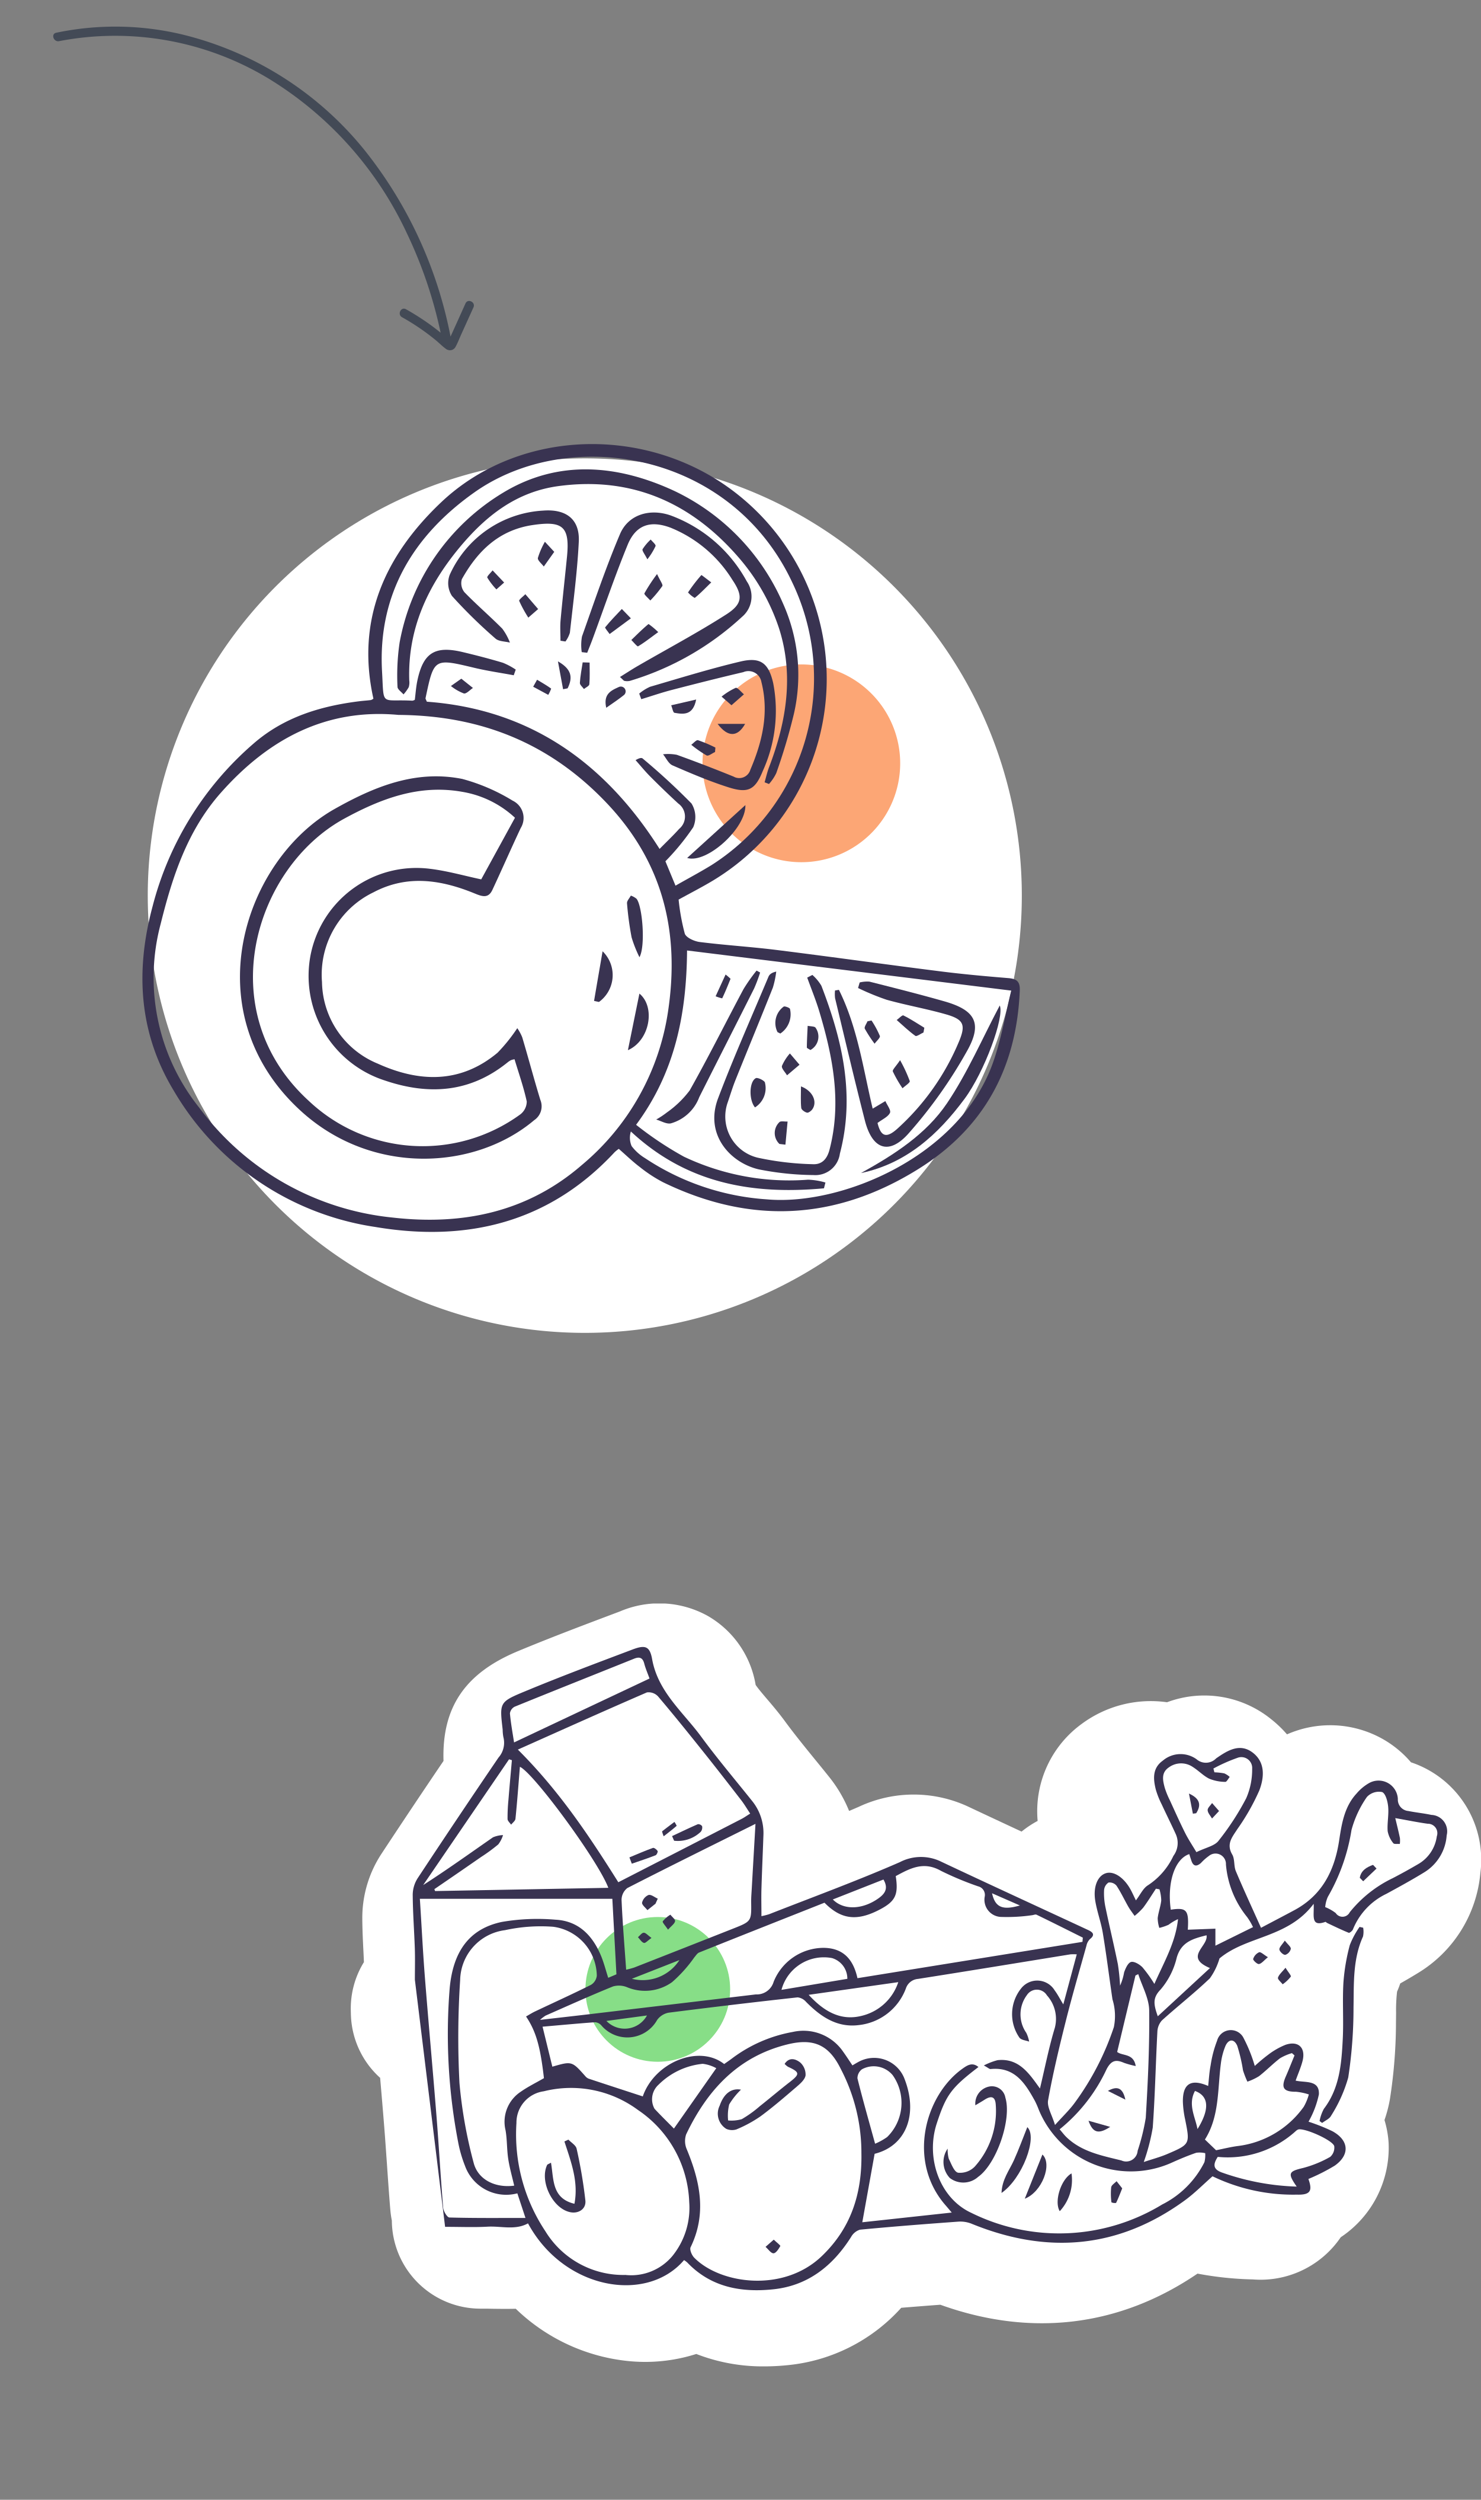 <svg xmlns="http://www.w3.org/2000/svg" xmlns:xlink="http://www.w3.org/1999/xlink" width="166.61" height="281.079" viewBox="0 0 166.61 281.079">
  <rect x="0" y="0" width="166.61" height="281.079" fill="#808080" stroke="none"/>
  <defs>
    <clipPath id="clip-path">
      <rect id="Rectángulo_402096" data-name="Rectángulo 402096" width="137.145" height="100.776" transform="translate(-10)" fill="none"/>
    </clipPath>
    <clipPath id="clip-path-2">
      <rect id="Rectángulo_402104" data-name="Rectángulo 402104" width="25.896" height="53.879" transform="translate(0 0)" fill="none"/>
    </clipPath>
  </defs>
  <g id="Grupo_1102157" data-name="Grupo 1102157" transform="translate(10597.29 13511.561)">
    <path id="Trazado_874590" data-name="Trazado 874590" d="M137.183,45.315A49.165,49.165,0,1,1,83.166,1.538a49.164,49.164,0,0,1,54.017,43.777" transform="translate(-10619.787 -13461.292)" fill="#fff"/>
    <path id="Trazado_882297" data-name="Trazado 882297" d="M11.119,0A11.119,11.119,0,1,1,0,11.119,11.119,11.119,0,0,1,11.119,0Z" transform="translate(-10518.258 -13436.851)" fill="#fca675"/>
    <path id="Trazado_874591" data-name="Trazado 874591" d="M64.63,28.624c-1.983-8.891,1.318-16.09,7.58-22.041,8.231-7.822,21.442-8.717,31.25-2.457a26.482,26.482,0,0,1-.679,44.981c-1.2.718-2.445,1.355-3.816,2.11a24.164,24.164,0,0,0,.692,3.821c.154.463,1.072.872,1.687.95,2.887.363,5.8.537,8.685.9,6.137.766,12.262,1.629,18.4,2.4,2.526.32,5.065.549,7.6.756.952.077,1.361.354,1.316,1.417-.365,8.68-4,15.452-11.463,20.085-9.3,5.771-18.855,6.221-28.67,1.452a16,16,0,0,1-2.6-1.7c-.823-.622-1.569-1.347-2.378-2.052a3.745,3.745,0,0,0-.47.377c-7.371,7.928-16.612,10.143-26.918,8.406A31.651,31.651,0,0,1,42.179,72.719c-3.942-6.5-4.351-13.466-2.385-20.765A36.023,36.023,0,0,1,51.131,33.688c3.442-3,7.567-4.237,11.979-4.781.413-.051.829-.073,1.242-.126a.951.951,0,0,0,.278-.157m2.817,1.828C59.358,29.7,52.87,33.111,47.472,39.2c-3.769,4.25-5.453,9.432-6.772,14.738a23.389,23.389,0,0,0,4.32,20.658A30.9,30.9,0,0,0,66.783,86.969c7.868.9,15.16-.59,21.3-5.911a27.782,27.782,0,0,0,9.7-17.315c1.318-8.838-.554-16.657-6.859-23.327-6.359-6.724-14.109-9.9-23.479-9.964m31.169,19.2c1.449-.824,2.767-1.524,4.033-2.3a24.907,24.907,0,0,0,9.068-31.869C104.751.75,86.591-2.058,76,5.423,69.112,10.286,65.118,16.9,65.6,25.553c.228,4.039-.2,3.1,3.409,3.3a.781.781,0,0,0,.278-.1c.091-.714.137-1.433.282-2.129.656-3.151,1.965-3.984,5.1-3.238,1.517.362,3.03.752,4.524,1.2a8,8,0,0,1,1.449.771q-.114.319-.225.637c-1.476-.274-2.965-.487-4.423-.835-4.552-1.086-4.547-1.106-5.5,3.408-.016.08.063.18.148.4,11.572.843,20.032,6.848,26.181,16.554.826-.84,1.545-1.517,2.2-2.251a1.8,1.8,0,0,0-.1-2.858q-1.606-1.479-3.145-3.028c-.583-.584-1.105-1.228-1.654-1.845.453-.269.684-.288.8-.181a74.342,74.342,0,0,1,5.49,5.053,2.889,2.889,0,0,1,.193,2.675A27.121,27.121,0,0,1,97.48,46.91l1.135,2.739m1.3,7.291c-.056,7.036-1.31,13.642-5.733,19.6a38.488,38.488,0,0,0,5.384,3.588,27.656,27.656,0,0,0,13.96,2.584,7.875,7.875,0,0,1,1.957.319c-.056.217-.111.434-.166.651-7.975.735-15.4-.5-21.722-6.39a2.355,2.355,0,0,0,.086,1.646,5.368,5.368,0,0,0,1.495,1.345A28.1,28.1,0,0,0,108.9,84.924c8.3.75,21.7-4.766,25.446-15.412.913-2.59,1.366-5.341,2.039-8.061L99.915,56.939" transform="translate(-10619.912 -13461.627)" fill="#393351"/>
    <path id="Trazado_874592" data-name="Trazado 874592" d="M78.518,57.859a5.109,5.109,0,0,1,.558,1.027c.7,2.339,1.32,4.7,2.037,7.033a1.879,1.879,0,0,1-.694,2.29C73.8,73.8,62.191,74.519,54.134,67.136,42.07,56.082,47.736,39,57.948,33.228,62.439,30.693,67.1,28.79,72.34,29.84A21.486,21.486,0,0,1,78,32.281a2.16,2.16,0,0,1,.9,3.093c-1.081,2.3-2.1,4.629-3.176,6.933-.439.943-1.079.786-1.933.434-3.777-1.556-7.619-2.179-11.44-.159a10.275,10.275,0,0,0-5.8,10.1,10.085,10.085,0,0,0,6.271,9.168c4.654,2.106,9.3,2.267,13.48-1.228a18.864,18.864,0,0,0,2.218-2.759M78.258,34.2a11.459,11.459,0,0,0-5.95-2.916c-4.831-.856-9.1.757-13.25,3.017-10.034,5.465-15.1,21.609-3.979,31.75a18.66,18.66,0,0,0,23.782,1.506,1.838,1.838,0,0,0,.724-1.455c-.348-1.607-.9-3.17-1.374-4.743a2.047,2.047,0,0,0-.4.1,2.278,2.278,0,0,0-.389.257c-4.21,3.395-8.838,3.714-13.821,2.023a12.351,12.351,0,0,1-8.3-14.271,12.141,12.141,0,0,1,13.439-9.52c1.931.235,3.822.781,5.723,1.183l3.8-6.934" transform="translate(-10617.617 -13453.814)" fill="#393351"/>
    <path id="Trazado_874593" data-name="Trazado 874593" d="M83.161,47.081a14.151,14.151,0,0,1-.885-2.232,35.363,35.363,0,0,1-.516-3.83c-.024-.273.279-.577.432-.866a2.106,2.106,0,0,1,.631.348c.664.765,1.042,5.305.338,6.58" transform="translate(-10608.512 -13451.01)" fill="#393351"/>
    <path id="Trazado_874594" data-name="Trazado 874594" d="M81.839,55.23c.47-2.314.867-4.261,1.295-6.364,1.835,1.5,1.178,5.286-1.295,6.364" transform="translate(-10608.491 -13448.706)" fill="#393351"/>
    <path id="Trazado_874595" data-name="Trazado 874595" d="M78.829,50.683c.3-1.779.611-3.558.958-5.58a3.73,3.73,0,0,1-.408,5.7l-.55-.119" transform="translate(-10609.287 -13449.701)" fill="#393351"/>
    <path id="Trazado_874596" data-name="Trazado 874596" d="M102.639,37.432c.167-.57.295-1.157.507-1.709,1.969-5.13,2.811-10.435,1.082-15.705a23.346,23.346,0,0,0-4.32-7.642C94.6,6.122,87.859,3,79.466,4.126c-4.757.639-8.191,3.356-11.126,6.883-3.6,4.329-5.866,9.183-5.677,14.96a1.833,1.833,0,0,1-.058.771,4.66,4.66,0,0,1-.587.813c-.236-.283-.678-.569-.676-.851a25.411,25.411,0,0,1,.235-4.973A24.871,24.871,0,0,1,73.2,4.883c6.25-3.794,12.945-3.161,19.309-.2A25.045,25.045,0,0,1,104.721,17.35a19.578,19.578,0,0,1,1.216,12.38,65.945,65.945,0,0,1-1.988,6.681,5.3,5.3,0,0,1-.816,1.215l-.5-.195" transform="translate(-10613.913 -13461.032)" fill="#393351"/>
    <path id="Trazado_874597" data-name="Trazado 874597" d="M82.047,24.579c.722-.449,1.359-.867,2.018-1.248,3.314-1.917,6.7-3.717,9.924-5.776,1.85-1.182,1.921-2.1.693-3.912A14.643,14.643,0,0,0,87.761,7.8c-2.285-.864-3.925-.336-4.852,1.921-1.436,3.5-2.651,7.095-3.965,10.648-.185.5-.389.993-.584,1.488l-.615-.075a5.519,5.519,0,0,1,.027-1.754c1.371-3.86,2.679-7.751,4.277-11.517.929-2.194,3.353-2.932,5.737-2.084a16.112,16.112,0,0,1,8.532,7.407,2.985,2.985,0,0,1-.54,3.982,32.132,32.132,0,0,1-12.618,7.2,1.428,1.428,0,0,1-.612,0c-.082-.011-.149-.124-.5-.437" transform="translate(-10609.591 -13460.018)" fill="#393351"/>
    <path id="Trazado_874598" data-name="Trazado 874598" d="M78.482,20.554c0-.77-.058-1.544.011-2.308.215-2.381.486-4.757.721-7.135.336-3.4-.468-4.071-3.856-3.568-3.813.566-6.2,2.925-7.971,6.086a1.612,1.612,0,0,0,.29,1.467c1.369,1.415,2.873,2.7,4.26,4.1a6.407,6.407,0,0,1,.857,1.565c-.553-.143-1.253-.12-1.63-.458a56.117,56.117,0,0,1-4.886-4.783,2.641,2.641,0,0,1-.258-2.376A12.274,12.274,0,0,1,76.53,5.919c2.578-.2,4.137.958,4.012,3.5-.169,3.418-.631,6.821-1,10.227a3.247,3.247,0,0,1-.5.991l-.555-.086" transform="translate(-10612.719 -13460.067)" fill="#393351"/>
    <path id="Trazado_874599" data-name="Trazado 874599" d="M82.847,22.976a5.25,5.25,0,0,1,1.216-.764c3.384-.988,6.756-2.033,10.184-2.844,2.257-.532,3.162.186,3.673,2.442a16.337,16.337,0,0,1-1.186,9.9c-.876,2.162-1.7,2.5-3.93,1.778-2.117-.68-4.176-1.554-6.217-2.443-.45-.2-.713-.818-1.062-1.244a5.161,5.161,0,0,1,1.55.058c2.144.769,4.271,1.593,6.383,2.448a1.3,1.3,0,0,0,1.893-.775c1.35-3.157,2.113-6.4,1.243-9.846a1.478,1.478,0,0,0-2.034-1.122c-2.674.626-5.34,1.3-8,1.99-1.173.3-2.323.7-3.483,1.052l-.231-.626" transform="translate(-10608.225 -13456.549)" fill="#393351"/>
    <path id="Trazado_874600" data-name="Trazado 874600" d="M87.109,38.051,93.665,32.1c.077,2.635-4.377,6.628-6.556,5.946" transform="translate(-10607.098 -13453.138)" fill="#393351"/>
    <path id="Trazado_874601" data-name="Trazado 874601" d="M85.173,16.911c-.914.665-1.564,1.182-2.273,1.6-.085.049-.5-.46-.756-.711.636-.612,1.258-1.242,1.937-1.8a8.52,8.52,0,0,1,1.092.915" transform="translate(-10608.411 -13457.397)" fill="#393351"/>
    <path id="Trazado_874602" data-name="Trazado 874602" d="M82.71,15.715,80.318,17.48c-.177-.26-.558-.687-.5-.757.584-.719,1.239-1.382,1.874-2.06l1.019,1.052" transform="translate(-10609.027 -13457.749)" fill="#393351"/>
    <path id="Trazado_874603" data-name="Trazado 874603" d="M89.8,12.472c-.741.722-1.266,1.275-1.856,1.746a2.908,2.908,0,0,1-.754-.616,17.791,17.791,0,0,1,1.5-1.955c.019-.02.527.389,1.111.824" transform="translate(-10607.077 -13458.547)" fill="#393351"/>
    <path id="Trazado_874604" data-name="Trazado 874604" d="M88.5,22.715c-.353,1.8-1.419,1.673-2.444,1.493-.164-.028-.244-.551-.363-.846l2.807-.647" transform="translate(-10607.472 -13455.62)" fill="#393351"/>
    <path id="Trazado_874605" data-name="Trazado 874605" d="M74.3,15.021l-1.106.962a14.4,14.4,0,0,1-1.024-1.875c-.056-.14.445-.5.689-.759L74.3,15.021" transform="translate(-10611.05 -13458.098)" fill="#393351"/>
    <path id="Trazado_874606" data-name="Trazado 874606" d="M84.733,11.556c.339.746.69,1.191.589,1.355a13.506,13.506,0,0,1-1.349,1.621c-.235-.276-.726-.675-.663-.808a19.424,19.424,0,0,1,1.422-2.168" transform="translate(-10608.104 -13458.571)" fill="#393351"/>
    <path id="Trazado_874607" data-name="Trazado 874607" d="M75.672,9.82c-.465.655-.821,1.153-1.176,1.653-.238-.326-.719-.7-.665-.969a8.824,8.824,0,0,1,.79-1.819L75.672,9.82" transform="translate(-10610.61 -13459.33)" fill="#393351"/>
    <path id="Trazado_874608" data-name="Trazado 874608" d="M90.15,27.662c-.322.143-.745.486-.947.386a12.749,12.749,0,0,1-1.725-1.2c.254-.185.569-.569.754-.515a15.743,15.743,0,0,1,1.959.828c-.013.167-.027.333-.04.5" transform="translate(-10607 -13454.664)" fill="#393351"/>
    <path id="Trazado_874609" data-name="Trazado 874609" d="M79.929,23.944c-.357-1.57.573-1.95,1.435-2.344a.542.542,0,0,1,.587.886c-.645.522-1.343.979-2.022,1.458" transform="translate(-10609.017 -13455.922)" fill="#393351"/>
    <path id="Trazado_874610" data-name="Trazado 874610" d="M91.286,23.633c-.48-.42-.8-.694-1.111-.969a7.423,7.423,0,0,1,1.581-.984c.206-.07.617.465.933.725l-1.4,1.228" transform="translate(-10606.287 -13455.896)" fill="#393351"/>
    <path id="Trazado_874611" data-name="Trazado 874611" d="M89.822,24.883h3.093c-.842,1.5-1.941,1.529-3.093,0" transform="translate(-10606.381 -13455.048)" fill="#393351"/>
    <path id="Trazado_874612" data-name="Trazado 874612" d="M67.26,20.862l1.311,1.043c-.345.224-.745.682-1.024.618a5.427,5.427,0,0,1-1.455-.838l1.168-.823" transform="translate(-10612.655 -13456.11)" fill="#393351"/>
    <path id="Trazado_874613" data-name="Trazado 874613" d="M78.661,19.433c0,.813.04,1.63-.029,2.437-.016.2-.4.36-.608.539-.162-.23-.47-.469-.458-.69.046-.773.2-1.539.315-2.308l.78.023" transform="translate(-10609.621 -13456.494)" fill="#393351"/>
    <path id="Trazado_874614" data-name="Trazado 874614" d="M76.192,22.451c-.176-.955-.353-1.909-.578-3.129,1.493.853,1.723,1.75,1.089,3.033l-.511.1" transform="translate(-10610.137 -13456.518)" fill="#393351"/>
    <path id="Trazado_874615" data-name="Trazado 874615" d="M71.224,12.6l-.869.771a7.746,7.746,0,0,1-1.023-1.326c-.068-.138.382-.536.594-.814l1.3,1.369" transform="translate(-10611.8 -13458.658)" fill="#393351"/>
    <path id="Trazado_874616" data-name="Trazado 874616" d="M83.685,10.713c-.3-.6-.62-.972-.536-1.142a5.446,5.446,0,0,1,.915-1.084c.195.25.6.566.541.74a7.5,7.5,0,0,1-.92,1.486" transform="translate(-10608.148 -13459.382)" fill="#393351"/>
    <path id="Trazado_874617" data-name="Trazado 874617" d="M73.848,20.955c.536.322,1.081.63,1.586,1a3.823,3.823,0,0,1-.329.7l-1.693-.914.436-.784" transform="translate(-10610.719 -13456.086)" fill="#393351"/>
    <path id="Trazado_874618" data-name="Trazado 874618" d="M100.564,47.29a5.035,5.035,0,0,1,1.009,1.214c2.352,6.1,3.81,12.3,2.082,18.873a2.786,2.786,0,0,1-2.974,2.412,32.909,32.909,0,0,1-6.168-.644c-3.17-.741-6.11-3.891-4.561-7.986,1.744-4.611,3.758-9.121,5.667-13.669.109-.258.348-.462.876-.58a10.417,10.417,0,0,1-.379,1.8c-1.381,3.475-2.815,6.93-4.209,10.4-.33.817-.58,1.665-.869,2.5a4.76,4.76,0,0,0,3.376,6.226,32.649,32.649,0,0,0,6.153.73c1.033.068,1.637-.536,1.924-1.64,1.379-5.307.377-10.419-1.14-15.494-.389-1.3-.91-2.565-1.373-3.846l.585-.3" transform="translate(-10606.459 -13449.224)" fill="#393351"/>
    <path id="Trazado_874619" data-name="Trazado 874619" d="M100.711,48.73c2.112,4.245,2.742,8.946,3.8,13.36l1.428-.851c.192.45.655,1.029.516,1.323-.217.455-.843.716-1.4,1.139.374,1.51.971,1.8,2.281.6a27.41,27.41,0,0,0,6.928-9.865c.742-1.821.434-2.394-1.513-2.951-2.2-.628-4.457-1.022-6.657-1.634a28.062,28.062,0,0,1-3.227-1.326c.059-.207.12-.415.18-.622a3.439,3.439,0,0,1,1.1-.094c2.818.712,5.639,1.421,8.434,2.218,3.4.97,4.3,2.4,2.606,5.471a52.726,52.726,0,0,1-6.617,9.354c-2.213,2.509-4.1,1.831-4.931-1.407-1.173-4.576-2.252-9.176-3.358-13.768a3.886,3.886,0,0,1-.008-.875l.444-.07" transform="translate(-10603.625 -13448.993)" fill="#393351"/>
    <path id="Trazado_874620" data-name="Trazado 874620" d="M102.587,68.76c3.7-2.053,7.311-4.35,9.673-7.857,2.3-3.411,3.953-7.256,5.925-10.979.556,1.235-1.7,7.449-3.963,10.5-2.966,4-6.546,7.261-11.635,8.34" transform="translate(-10603.005 -13448.426)" fill="#393351"/>
    <path id="Trazado_874621" data-name="Trazado 874621" d="M96.046,47.041a17.267,17.267,0,0,1-.673,1.792c-2.047,4.08-4.126,8.144-6.175,12.223A4.809,4.809,0,0,1,86,64c-.5.1-1.092-.276-1.644-.432a9.637,9.637,0,0,0,1.208-.8,11.385,11.385,0,0,0,2.559-2.473c2.114-3.745,4.03-7.6,6.06-11.4a19.675,19.675,0,0,1,1.465-2.075l.4.217" transform="translate(-10607.825 -13449.246)" fill="#393351"/>
    <path id="Trazado_874622" data-name="Trazado 874622" d="M93.255,59.681c-.7-.818-.673-2.88.086-3.289.21-.113,1.008.287,1.03.5a2.557,2.557,0,0,1-1.116,2.785" transform="translate(-10605.606 -13446.721)" fill="#393351"/>
    <path id="Trazado_874623" data-name="Trazado 874623" d="M108.769,52.725c-.314.139-.773.484-.914.383-.745-.532-1.407-1.176-2.1-1.782.257-.183.62-.582.752-.516.814.4,1.575.913,2.356,1.386l-.095.529" transform="translate(-10602.167 -13448.194)" fill="#393351"/>
    <path id="Trazado_874624" data-name="Trazado 874624" d="M95.516,53.054c-.235-.125-.3-.138-.321-.174a2.276,2.276,0,0,1,.7-2.851c.1-.086.692.132.709.257a2.6,2.6,0,0,1-1.087,2.769" transform="translate(-10605.023 -13448.403)" fill="#393351"/>
    <path id="Trazado_874625" data-name="Trazado 874625" d="M97.238,57.117c1.359.51,1.873,1.754,1.275,2.59-.132.185-.44.407-.6.365-.253-.064-.62-.325-.641-.532-.077-.746-.03-1.5-.03-2.423" transform="translate(-10604.424 -13446.524)" fill="#393351"/>
    <path id="Trazado_874626" data-name="Trazado 874626" d="M106.226,54.788a15.84,15.84,0,0,1,1.09,2.348c.051.182-.525.536-.813.812a13.9,13.9,0,0,1-1.089-1.889c-.076-.187.353-.579.812-1.271" transform="translate(-10602.26 -13447.14)" fill="#393351"/>
    <path id="Trazado_874627" data-name="Trazado 874627" d="M98.153,54.45c-.167-.118-.394-.2-.393-.288.009-.81.057-1.62.094-2.43.309.068.81.047.893.223a1.712,1.712,0,0,1-.593,2.5" transform="translate(-10604.282 -13447.948)" fill="#393351"/>
    <path id="Trazado_874628" data-name="Trazado 874628" d="M95.438,62.773a1.689,1.689,0,0,1-.02-2.447c.135-.168.612-.059.931-.078l-.243,2.6-.668-.078" transform="translate(-10605.037 -13445.701)" fill="#393351"/>
    <path id="Trazado_874629" data-name="Trazado 874629" d="M103.674,51.257a10.362,10.362,0,0,1,.939,1.74c.068.2-.379.578-.592.874a14.881,14.881,0,0,1-1.1-1.687c-.091-.187.187-.553.3-.837l.456-.09" transform="translate(-10602.921 -13448.074)" fill="#393351"/>
    <path id="Trazado_874630" data-name="Trazado 874630" d="M97.526,55.457l-1.409,1.192c-.207-.358-.645-.778-.57-1.06a5.289,5.289,0,0,1,.894-1.4c.3.348.593.7,1.085,1.271" transform="translate(-10604.869 -13447.299)" fill="#393351"/>
    <path id="Trazado_874631" data-name="Trazado 874631" d="M90.765,47.171a5.99,5.99,0,0,1,.558.479c-.3.74-.594,1.483-.941,2.2a5.029,5.029,0,0,1-.738-.233l1.122-2.448" transform="translate(-10606.428 -13449.154)" fill="#393351"/>
    <g id="Grupo_1100972" data-name="Grupo 1100972" transform="translate(-10557.825 -13331.257)" clip-path="url(#clip-path)">
      <path id="Trazado_874716" data-name="Trazado 874716" d="M119.26,17.845a11.838,11.838,0,0,0-3.184-2.62,12.044,12.044,0,0,0-10.757-.514,12.891,12.891,0,0,0-1.807-1.726A11.951,11.951,0,0,0,91.825,11.1a13.056,13.056,0,0,0-9.538,2.389,12.138,12.138,0,0,0-5.019,10.954,11.236,11.236,0,0,0-1.806,1.2q-2.908-1.351-5.811-2.715a14.548,14.548,0,0,0-12.5-.075c-.364.159-.728.315-1.093.471a15.229,15.229,0,0,0-2.239-3.819c-.535-.671-1.078-1.337-1.62-2-1.2-1.474-2.329-2.866-3.347-4.252-.707-.963-1.409-1.789-2.031-2.517-.445-.523-1.038-1.219-1.279-1.589a11.027,11.027,0,0,0-5.386-7.755A11.247,11.247,0,0,0,30.283.885l-.566.213C26.146,2.444,22.455,3.835,18.8,5.356c-5.923,2.463-8.56,6.288-8.371,12.343-2.293,3.382-4.631,6.88-6.972,10.43a13.124,13.124,0,0,0-2.164,7.21c.006,1.378.071,2.662.134,3.9.018.361.032.722.049,1.082A9.909,9.909,0,0,0,0,45.761l.01.417A9.93,9.93,0,0,0,3.3,53.333c.159,1.857.319,3.716.466,5.575.11,1.372.2,2.746.3,4.118.118,1.725.236,3.448.381,5.16a11.034,11.034,0,0,0,.17,1.2,9.972,9.972,0,0,0,9.972,9.9c.431,0,.854,0,1.268.011.828.011,1.738.023,2.7,0a21.292,21.292,0,0,0,12.458,5.859,18.955,18.955,0,0,0,7.852-.775,20.631,20.631,0,0,0,7.654,1.395,26.177,26.177,0,0,0,2.75-.15,19.725,19.725,0,0,0,12.65-6.437c1.367-.113,2.821-.228,4.4-.344,10.207,3.673,20.157,2.472,28.931-3.5a37.615,37.615,0,0,0,6.224.652,10.9,10.9,0,0,0,9.676-4.438c.069-.095.14-.2.212-.3l.088-.061a12.09,12.09,0,0,0,5.3-10.536,11.262,11.262,0,0,0-.465-2.586,15.016,15.016,0,0,0,.61-2.338,56.453,56.453,0,0,0,.683-8.668l.012-1.044a17.878,17.878,0,0,1,.112-2.389c.138-.312.253-.617.354-.918.664-.377,1.345-.773,2.029-1.194a14.672,14.672,0,0,0,6.986-11.212,11.555,11.555,0,0,0-7.81-12.462" transform="translate(0 0)" fill="#fff"/>
      <circle id="Elipse_11562" data-name="Elipse 11562" cx="8.139" cy="8.139" r="8.139" transform="translate(26.397 35.247)" fill="#87de87"/>
      <path id="Trazado_874717" data-name="Trazado 874717" d="M5.966,41.429c0-1.211.032-2.354-.006-3.494-.068-2.034-.226-4.066-.237-6.1a3.516,3.516,0,0,1,.571-1.844q4.487-6.8,9.075-13.537a2.52,2.52,0,0,0,.551-2.315,4.678,4.678,0,0,1-.078-.834c-.344-2.99-.389-3.1,2.363-4.242,4.053-1.687,8.166-3.227,12.275-4.777,1.412-.532,1.918-.346,2.175,1.092.662,3.69,3.49,5.954,5.525,8.727,1.818,2.475,3.809,4.824,5.728,7.225a5.727,5.727,0,0,1,1.267,3.9c-.069,2-.162,3.992-.221,5.988-.028.978,0,1.959,0,3.063a8.431,8.431,0,0,0,.87-.221c4.908-1.925,9.865-3.74,14.693-5.85a5.158,5.158,0,0,1,4.684-.044c5.486,2.585,11,5.113,16.5,7.671.492.228.858.514.2,1.03a1.468,1.468,0,0,0-.386.74c-.793,2.84-1.62,5.674-2.338,8.534-.735,2.928-1.441,5.871-1.975,8.842-.135.752.434,1.631.778,2.778.9-1,1.649-1.706,2.238-2.525A30.743,30.743,0,0,0,84.6,46.757a6.268,6.268,0,0,0-.156-3.119c-.365-2.485-.675-4.98-1.086-7.458-.2-1.216-.646-2.393-.847-3.608-.263-1.587.259-2.814,1.171-3.114.891-.293,2.043.456,2.8,1.832.189.346.35.707.6,1.215.487-.634.8-1.356,1.348-1.694A8,8,0,0,0,91.3,27.5a2.421,2.421,0,0,0,.267-2.438c-.51-1.125-1.067-2.227-1.583-3.348a9.585,9.585,0,0,1-.663-1.662c-.3-1.2-.4-2.412.785-3.257a3.078,3.078,0,0,1,3.8-.156,1.6,1.6,0,0,0,2.2-.1c1.258-.867,2.671-1.788,4.161-.612,1.408,1.111,1.232,2.808.7,4.211A24.765,24.765,0,0,1,98.5,24.483c-.578.905-1.283,1.669-.581,2.87.3.518.162,1.28.4,1.856.869,2.068,1.816,4.1,2.836,6.381,1.447-.764,2.6-1.365,3.745-1.979,3.128-1.677,4.53-4.449,5.043-7.83.288-1.894.587-3.819,1.976-5.306a5.219,5.219,0,0,1,1.359-1.139,2.173,2.173,0,0,1,3.271,1.763,1.287,1.287,0,0,0,1.178,1.357c.86.173,1.738.256,2.593.439a1.849,1.849,0,0,1,1.722,2.3,5.3,5.3,0,0,1-2.514,4.151c-1.395.856-2.834,1.642-4.272,2.425a7.567,7.567,0,0,0-3.756,3.989c-.064.175-.383.43-.481.389-.825-.335-1.627-.728-2.435-1.107-.067-.032-.142-.134-.185-.119-1.722.613-1.239-.738-1.322-2.032-2.887,3.864-7.564,3.594-10.593,6.145A7.337,7.337,0,0,1,95.4,41.27C93.673,42.923,91.781,44.4,90.009,46a2.024,2.024,0,0,0-.514,1.292c-.19,3.587-.262,7.182-.52,10.762a22.622,22.622,0,0,1-1.01,3.87c.961-.321,1.808-.543,2.607-.882,2.612-1.114,2.6-1.128,2.051-3.885a11.156,11.156,0,0,1-.258-2.013c-.023-2.009.895-2.617,2.843-1.771.092-.8.13-1.577.28-2.329a12.882,12.882,0,0,1,.725-2.758,1.6,1.6,0,0,1,3-.263,16.872,16.872,0,0,1,1.24,3.1,19.358,19.358,0,0,1,1.5-1.255,8.31,8.31,0,0,1,1.958-1.122c1.443-.492,2.294.331,1.919,1.81-.184.724-.494,1.417-.781,2.216,1.079.254,2.7-.112,2.617,1.547A10.6,10.6,0,0,1,106.5,57.39a21.753,21.753,0,0,1,2.683,1.07c1.872,1.02,2,2.647.269,3.871a21.794,21.794,0,0,1-2.967,1.5c.489,1.345.223,1.811-1.312,1.762A20.891,20.891,0,0,1,95.7,63.529c-1.044.914-2.019,1.912-3.131,2.72-7.468,5.429-15.478,6.073-23.936,2.63a3.44,3.44,0,0,0-1.493-.253c-3.7.267-7.4.556-11.1.907a1.725,1.725,0,0,0-1,.818c-2.052,3.246-4.842,5.47-8.725,5.884-3.606.383-7.022-.206-9.7-3.006a2.536,2.536,0,0,0-.368-.275c-4.224,4.931-13.523,3.314-17.555-4.131-1.449.8-3.018.287-4.533.372-1.549.086-3.107.019-4.793.019M21.431,51.206c2.2-.635,2.2-.634,3.723,1.083a.93.93,0,0,0,.376.269c2.021.669,4.045,1.328,6.074,1.99,1.32-3.818,6.313-5.878,9.157-3.639.251-.178.512-.358.77-.545A16.034,16.034,0,0,1,48.479,47.3a5.411,5.411,0,0,1,5.675,2.234c.346.478.664.976,1.036,1.526.248-.144.445-.268.65-.376a3.658,3.658,0,0,1,5.147,1.735c1.653,4.056.3,7.685-3.3,8.582L56.3,68.7l10.063-1.092c-.364-.427-.512-.608-.667-.784-4.4-4.987-2.342-12.4,1.884-15.4.533-.378,1.1-.753,1.787-.18-3.055,2.332-3.634,3.119-4.687,6.332-1.284,3.918.344,8.439,3.886,10.066A22.28,22.28,0,0,0,90.036,66.7a10.649,10.649,0,0,0,4.752-4.755,3.179,3.179,0,0,0,.088-1.015,2.818,2.818,0,0,0-1.006-.046c-.9.309-1.791.678-2.664,1.071A11.215,11.215,0,0,1,76.146,56.03a9.64,9.64,0,0,0-.434-.986c-1.093-1.976-2.267-3.846-4.982-3.572-.122.012-.26-.133-.755-.405a7.528,7.528,0,0,1,1.538-.593c2.417-.264,3.573,1.52,4.773,3.185.567-2.361,1.005-4.625,1.672-6.819a3.946,3.946,0,0,0-.886-3.652,1.326,1.326,0,0,0-2.247-.04,3.622,3.622,0,0,0-.08,4.245,3.738,3.738,0,0,1,.324.994c-.365-.135-.846-.168-1.077-.424a4.63,4.63,0,0,1,.166-5.545,2.3,2.3,0,0,1,3.795.226c.305.4.537.865.96,1.558.54-2.009,1.014-3.774,1.513-5.629a6.194,6.194,0,0,0-.708,0C74,39.5,68.289,40.439,62.569,41.336A1.565,1.565,0,0,0,61.2,42.419a6.392,6.392,0,0,1-5.324,4.112c-2.435.3-4.277-.963-5.909-2.619a1.447,1.447,0,0,0-.952-.5q-7.26.8-14.507,1.722a2.071,2.071,0,0,0-1.286.815,3.841,3.841,0,0,1-6.3.59,1.048,1.048,0,0,0-.686-.331c-1.939.14-3.874.323-5.906.5.381,1.558.73,2.983,1.1,4.492M56.2,60.9a20.323,20.323,0,0,0-2.318-9.434c-1.334-2.72-3.058-3.488-5.989-2.77-5.571,1.365-9.039,5.15-11.408,10.119a2.335,2.335,0,0,0,.071,1.686c1.5,3.624,2.261,7.244.428,11.005-.131.269.133.893.4,1.168,2.887,2.956,10.006,3.994,14.351-.161,3.19-3.051,4.556-6.858,4.464-11.614m-.443-19.644L81.069,37.17c.013-.158.027-.316.039-.476-1.732-.863-3.46-1.732-5.2-2.575-.14-.068-.363.047-.548.06a19.751,19.751,0,0,1-3.5.186,1.933,1.933,0,0,1-1.787-2.286.989.989,0,0,0-.744-1.152,35.267,35.267,0,0,1-4.194-1.75c-1.936-1.1-3.473-.269-5.072.6.326,2.131-.045,2.859-1.895,3.809-2.5,1.283-4.266,1.062-6.122-.819-4.681,1.854-9.394,3.716-14.1,5.6-.223.09-.378.36-.551.557a15.483,15.483,0,0,1-2.488,2.77,5.231,5.231,0,0,1-5.027.594,2.432,2.432,0,0,0-1.617-.108C25.71,43.216,23.2,44.35,20.675,45.46a4.224,4.224,0,0,0-.63.483c2.148-.247,4.05-.459,5.95-.685q9.159-1.086,18.318-2.178a1.977,1.977,0,0,0,2.012-1.417,6.081,6.081,0,0,1,5.595-3.82c2.183.012,3.356,1.23,3.836,3.412m-26.1,33.368a6.032,6.032,0,0,0,5.288-2.139,8.587,8.587,0,0,0,1.886-6.039A13.05,13.05,0,0,0,31.06,56.071a12.668,12.668,0,0,0-10.589-2.1,3.557,3.557,0,0,0-3.079,3.569A19.632,19.632,0,0,0,20.641,69.7a10.281,10.281,0,0,0,9.012,4.923m-12.1-59.07c4.639,4.616,8.01,9.682,11.3,14.914,4.7-2.411,9.274-4.757,13.846-7.11.313-.161.6-.368.989-.609-.359-.538-.657-1.049-1.016-1.513-1.415-1.83-2.834-3.658-4.279-5.464-1.67-2.088-3.346-4.171-5.077-6.207a1.452,1.452,0,0,0-1.247-.443c-4.754,2.057-9.478,4.183-14.518,6.431m-.411,49.034c-.23-1.005-.518-2-.672-3.01-.162-1.061-.118-2.155-.3-3.212a4.042,4.042,0,0,1,1.666-4.312c.831-.589,1.76-1.039,2.651-1.555-.406-3.56-.892-5.267-2.012-6.936.346-.195.675-.408,1.026-.573,2.093-.991,4.2-1.946,6.274-2.982a1.386,1.386,0,0,0,.66-1.033,5.64,5.64,0,0,0-4.908-5.5,18.838,18.838,0,0,0-5.423.383,5.768,5.768,0,0,0-5.042,5.6,98.674,98.674,0,0,0-.078,11.586,52.063,52.063,0,0,0,1.583,8.924c.473,1.94,2.433,2.9,4.574,2.617m1.266,3.621c-.344-1.043-.629-1.9-.912-2.757A4.923,4.923,0,0,1,11.6,62.345a14.517,14.517,0,0,1-.742-2.524A64.164,64.164,0,0,1,9.889,42.3c.4-4.072,2.2-6.594,5.849-7.369a23.652,23.652,0,0,1,6.046-.253c2.595.133,4.182,1.78,5.132,4.082.316.768.52,1.581.8,2.452l.924-.392c-.161-2.952-.315-5.81-.46-8.49H6.527c.2,3.1.341,5.967.566,8.824.415,5.254.9,10.5,1.316,15.754.27,3.383.455,6.773.74,10.155.034.4.45,1.092.7,1.1,2.787.079,5.578.05,8.553.05M16.878,16.741l-.316-.1L6.9,30.784c2.7-1.732,5.261-3.571,7.851-5.368a3.159,3.159,0,0,1,1.132-.251,3.3,3.3,0,0,1-.533,1.044,19.5,19.5,0,0,1-1.93,1.415Q10.8,29.441,8.159,31.243l.08.215,19.489-.364c-1.123-3.011-8.395-12.908-9.947-13.607-.161,1.956-.3,3.9-.5,5.848-.023.234-.319.441-.489.66-.141-.214-.4-.425-.4-.643a20.472,20.472,0,0,1,.1-2.149c.119-1.488.258-2.976.388-4.462m27.4,7.161c-5.009,2.492-9.731,4.819-14.415,7.219a1.7,1.7,0,0,0-.647,1.344c.111,2.585.329,5.165.516,7.835a9.29,9.29,0,0,0,.9-.24q5.577-2.185,11.15-4.386c2.053-.812,2.042-.821,2.014-2.984-.006-.517.04-1.037.069-1.555.133-2.344.269-4.688.415-7.233M87.343,40.8c-.1.051-.209.1-.313.155-.684,2.854-1.367,5.708-2.057,8.593.6.477,1.852.13,2.086,1.586a10.188,10.188,0,0,1-1.307-.357c-.9-.391-1.423-.315-1.964.7a18.96,18.96,0,0,1-5.287,6.77c.295.342.505.628.757.873,1.726,1.666,3.986,2.084,6.191,2.63a1.293,1.293,0,0,0,1.827-1.09,23.975,23.975,0,0,0,.913-3.7c.24-4.023.432-8.058.385-12.085-.016-1.364-.8-2.72-1.23-4.078m28.915-17.544c.2.837.377,1.54.523,2.247a3.02,3.02,0,0,1-.01.662c-.254-.023-.641.047-.735-.086a3,3,0,0,1-.634-1.352c-.067-.908.141-1.836.057-2.739-.055-.6-.284-1.493-.682-1.659a1.843,1.843,0,0,0-1.71.553,11.864,11.864,0,0,0-1.734,3.716,21.831,21.831,0,0,1-2.657,7.506,3.486,3.486,0,0,0-.3,1.161,5.087,5.087,0,0,1,1.183.669.906.906,0,0,0,1.575-.088,13.869,13.869,0,0,1,4.83-3.83q1.486-.772,2.932-1.621a4.255,4.255,0,0,0,2.035-3.091,1.06,1.06,0,0,0-1.025-1.412c-1.1-.151-2.183-.376-3.65-.635M96.1,60.6c.9-.178,1.675-.377,2.46-.475a10.7,10.7,0,0,0,7.4-4.408,5.776,5.776,0,0,0,.574-1.391,6.776,6.776,0,0,0-1.425-.3c-1.426.007-1.733-.43-1.157-1.74.34-.775.649-1.563.972-2.345l-.291-.26a5.787,5.787,0,0,0-1.34.578c-.821.628-1.546,1.381-2.363,2.015a6.444,6.444,0,0,1-1.307.616,10.616,10.616,0,0,1-.494-1.273,18.464,18.464,0,0,0-.646-2.755c-.357-.832-1-.778-1.347.057a7.6,7.6,0,0,0-.5,1.957c-.376,2.911-.155,5.937-1.791,8.52L96.1,60.6M93.888,27.082c1.07-.521,2.028-.692,2.477-1.264a29.782,29.782,0,0,0,3.126-4.8,8.021,8.021,0,0,0,.668-3.309A1.219,1.219,0,0,0,98.5,16.481a18.528,18.528,0,0,0-2.7,1.2l.113.426a7.27,7.27,0,0,1,1.109.119,2.3,2.3,0,0,1,.613.4c-.167.2-.346.567-.5.556a4.934,4.934,0,0,1-1.8-.355c-.668-.33-1.206-.913-1.845-1.314a2.33,2.33,0,0,0-2.7.037c-.879.591-.689,1.452-.472,2.268a9.145,9.145,0,0,0,.582,1.434c.562,1.228,1.112,2.463,1.717,3.67.364.727.821,1.407,1.266,2.155m-.959,8.728,3.1-.118V37.6l4.23-2.087a6.882,6.882,0,0,0-.673-1.146,10.759,10.759,0,0,1-2.372-5.9,1.172,1.172,0,0,0-1.923-.953,5.735,5.735,0,0,0-.885.784c-.467.409-.851.419-1.076-.246-.084-.248-.163-.5-.245-.751-1.648.563-2.5,3.227-2.077,6.252,1.8-.276,2.051.045,1.917,2.255M32.362,7.56c-.221-.617-.449-1.132-.589-1.67-.174-.672-.526-.807-1.145-.559-4.48,1.8-8.968,3.579-13.441,5.4a.994.994,0,0,0-.528.753c.1,1.1.3,2.189.466,3.263,5.083-2.4,10.117-4.772,15.237-7.186m57.373,23.7-.4-.069c-.475.716-.922,1.451-1.434,2.137a7.649,7.649,0,0,1-.968.922c-.234-.341-.492-.667-.7-1.025-.452-.787-.835-1.619-1.335-2.372A1.009,1.009,0,0,0,84,30.5a1.125,1.125,0,0,0-.5.857,7.511,7.511,0,0,0,.151,1.895c.447,2.148.964,4.28,1.4,6.429a23.388,23.388,0,0,1,.248,2.413,6.129,6.129,0,0,0,.452-1.485c.158-.449.433-1.082.783-1.177s.961.267,1.284.6A14.726,14.726,0,0,1,89.158,41.9c1.084-2.458,2.394-4.67,2.659-7.287a5.646,5.646,0,0,0-1.06.633,5.718,5.718,0,0,1-1.043.354,3.883,3.883,0,0,1-.183-1.1c.08-.671.332-1.32.4-1.991a4.756,4.756,0,0,0-.2-1.247m15.441,33.43c-1.056-1.516-.91-1.715.727-2.1a12.727,12.727,0,0,0,3.038-1.243,1.39,1.39,0,0,0,.459-1.19c-.112-.666-3.4-2.115-4.064-1.889a.966.966,0,0,0-.293.2,11.38,11.38,0,0,1-8.75,2.877c-.54.834-.543,1.374.422,1.742a27.562,27.562,0,0,0,8.462,1.6M57.74,59.867a6.978,6.978,0,0,0,1.353-.748,5.38,5.38,0,0,0,.621-6.965,2.772,2.772,0,0,0-3.453-.656,1.272,1.272,0,0,0-.507,1.02c.6,2.413,1.286,4.8,1.986,7.349m-22.634-1.7c1.593-2.27,3.111-4.434,4.766-6.791a4.153,4.153,0,0,0-1.524-.493,8.174,8.174,0,0,0-4.976,2.356,2.2,2.2,0,0,0-.445,2.7c.7.753,1.442,1.475,2.18,2.225M60.347,41.7,50.268,43.125c1.8,1.961,3.7,2.969,6.056,2.339A5.734,5.734,0,0,0,60.347,41.7m29.195,3.838,5.868-5.421c-2.965-1.245-.145-2.456-.386-3.688-1.481.381-2.839.716-3.352,2.525a8.543,8.543,0,0,1-1.817,3.58c-.91.937-.791,1.655-.314,3M54.617,41.327a2.409,2.409,0,0,0-1.724-2.333,4.933,4.933,0,0,0-5.685,3.573l7.409-1.24m-1.631-8.922c1.222,1.235,3.331,1.135,5.093-.1.75-.525,1.2-1.121.6-2.144l-5.7,2.244M93.726,53.932c-.818,1.529.021,2.889.284,4.291,1.273-2.053,1.417-3.664-.284-4.291m-58-14.712-5.349,2.1a4.907,4.907,0,0,0,5.349-2.1m-3.649,6.227-4.563.615a2.861,2.861,0,0,0,4.563-.615m41.951-12.37-3.131-1.37c.348,1.571,1.163,1.944,3.131,1.37" transform="translate(1.242 0.872)" fill="#393351"/>
      <path id="Trazado_874718" data-name="Trazado 874718" d="M89.552,51.7a4.758,4.758,0,0,1,.484-1.368C91.814,48,92.021,45.243,92.16,42.49c.107-2.11-.049-4.234.074-6.342a22.476,22.476,0,0,1,.717-4.224,9.525,9.525,0,0,1,1.1-2.047l.405.09a2.6,2.6,0,0,1-.017.988c-1.161,2.565-1.019,5.279-1.069,8a51.73,51.73,0,0,1-.593,7.856,16.149,16.149,0,0,1-1.931,4.3c-.179.349-.662.543-1.005.808l-.285-.212" transform="translate(19.433 6.484)" fill="#393351"/>
      <path id="Trazado_874719" data-name="Trazado 874719" d="M86.555,33.647c.3.5.664.882.59,1.008a4.235,4.235,0,0,1-.91.858c-.19-.252-.581-.559-.528-.742.1-.348.448-.624.848-1.123" transform="translate(18.598 7.302)" fill="#393351"/>
      <path id="Trazado_874720" data-name="Trazado 874720" d="M85.073,32.776c-.458.372-.711.72-1.011.769-.194.033-.688-.443-.649-.571a1.239,1.239,0,0,1,.667-.752c.191-.066.52.274.993.554" transform="translate(18.101 6.991)" fill="#393351"/>
      <path id="Trazado_874721" data-name="Trazado 874721" d="M86.449,31.141c.335.437.695.7.671.932a.936.936,0,0,1-.619.671c-.213.024-.634-.357-.663-.6s.3-.535.612-1.008" transform="translate(18.627 6.758)" fill="#393351"/>
      <path id="Trazado_874722" data-name="Trazado 874722" d="M4.558,36.113c0,.152.007.305.01.458" transform="translate(0.989 7.837)" fill="#393351"/>
      <path id="Trazado_874723" data-name="Trazado 874723" d="M55.256,51.609a3.886,3.886,0,0,0,.125,1.14c.292.579.593,1.464,1.045,1.571a2.309,2.309,0,0,0,1.875-.684,9.358,9.358,0,0,0,2.366-6.95c-.057-.985-.55-1.031-1.269-.567-.309.2-.632.382-1.025.619a1.948,1.948,0,0,1,1.6-2.115,1.533,1.533,0,0,1,1.774,1.249c.741,2.43-.989,7.447-3.064,8.917a2.5,2.5,0,0,1-3.185.124,2.633,2.633,0,0,1-.245-3.3" transform="translate(11.889 9.68)" fill="#393351"/>
      <path id="Trazado_874724" data-name="Trazado 874724" d="M63.052,48.377c1.2,1.117-.574,5.8-2.9,7.4.051-1.516.882-2.546,1.4-3.691.534-1.188.983-2.413,1.5-3.711" transform="translate(13.053 10.498)" fill="#393351"/>
      <path id="Trazado_874725" data-name="Trazado 874725" d="M62.3,55.877c.713-1.784,1.337-3.349,1.985-4.97,1.144,1.07-.03,4.211-1.985,4.97" transform="translate(13.52 11.047)" fill="#393351"/>
      <path id="Trazado_874726" data-name="Trazado 874726" d="M66.9,52.656A5.154,5.154,0,0,1,65.577,56.9c-.651-1.058.112-3.561,1.324-4.249" transform="translate(14.179 11.427)" fill="#393351"/>
      <path id="Trazado_874727" data-name="Trazado 874727" d="M71.537,54.177c-.246.606-.443,1.135-.691,1.639a.955.955,0,0,1-.522-.068,7.316,7.316,0,0,1-.027-1.694c.039-.253.394-.458.606-.684l.634.807" transform="translate(15.246 11.582)" fill="#393351"/>
      <path id="Trazado_874728" data-name="Trazado 874728" d="M36.523,45.527a8.066,8.066,0,0,0-1.325,1.66,5.3,5.3,0,0,0-.12,1.8,4.226,4.226,0,0,0,1.537-.145,13.012,13.012,0,0,0,2.026-1.456c1.126-.89,2.219-1.822,3.352-2.7,1.178-.913,1.167-1.117-.179-1.733a1.911,1.911,0,0,1-.381-.325c.556-.836,1.291-.522,1.757-.156a1.829,1.829,0,0,1,.6,1.449c-.073.469-.587.92-1,1.273-1.329,1.143-2.66,2.292-4.07,3.331a14.529,14.529,0,0,1-2.7,1.466,1.618,1.618,0,0,1-1.143-.054,2.01,2.01,0,0,1-.746-2.619c.458-1.334,1.3-1.992,2.39-1.793" transform="translate(7.37 9.136)" fill="#393351"/>
      <path id="Trazado_874729" data-name="Trazado 874729" d="M39.262,58.773c.331.316.775.654.738.719-.186.331-.5.815-.768.815-.3,0-.594-.465-.892-.728l.922-.807" transform="translate(8.32 12.754)" fill="#393351"/>
      <path id="Trazado_874730" data-name="Trazado 874730" d="M18.627,52.131c.325,1.844.069,4,2.637,4.614.484-2.495-.393-4.743-1.126-7.006l.449-.209c.319.338.842.635.924,1.025a53.367,53.367,0,0,1,.986,5.832c.094.964-.8,1.5-1.718,1.3-1.961-.409-3.454-3.451-2.59-5.3.039-.082.183-.114.438-.263" transform="translate(3.893 10.748)" fill="#393351"/>
      <path id="Trazado_874731" data-name="Trazado 874731" d="M29.7,21.728c.964-.452,1.923-.916,2.9-1.339a.54.54,0,0,1,.477.224.764.764,0,0,1-.15.627,3.728,3.728,0,0,1-3,1.009l-.229-.521" transform="translate(6.444 4.423)" fill="#393351"/>
      <path id="Trazado_874732" data-name="Trazado 874732" d="M25.754,23.646c.88-.363,1.751-.746,2.646-1.066.128-.045.421.178.527.346.055.085-.1.43-.224.479-.882.343-1.784.64-2.679.95l-.27-.71" transform="translate(5.589 4.899)" fill="#393351"/>
      <path id="Trazado_874733" data-name="Trazado 874733" d="M28.958,21.793a3.112,3.112,0,0,1-.184-.553c.458-.361.925-.711,1.39-1.062a2.438,2.438,0,0,1,.254.438c-.445.389-.918.75-1.46,1.177" transform="translate(6.243 4.379)" fill="#393351"/>
      <path id="Trazado_874734" data-name="Trazado 874734" d="M28.426,27.918l-.9.717c-.217-.284-.639-.6-.6-.846a1.25,1.25,0,0,1,.727-.86c.29-.077.688.259,1.038.414-.086.192-.174.385-.26.576" transform="translate(5.842 5.842)" fill="#393351"/>
      <path id="Trazado_874735" data-name="Trazado 874735" d="M29.43,30.432c-.287-.438-.662-.819-.59-.941a3.31,3.31,0,0,1,.857-.744c.19.249.57.539.527.736-.065.3-.425.534-.793.948" transform="translate(6.256 6.239)" fill="#393351"/>
      <path id="Trazado_874736" data-name="Trazado 874736" d="M28.064,31c-.4.28-.685.613-.849.562-.265-.082-.452-.416-.671-.645.217-.181.431-.5.652-.505s.461.295.868.588" transform="translate(5.76 6.601)" fill="#393351"/>
      <path id="Trazado_874737" data-name="Trazado 874737" d="M70.63,48.474c-1.322.87-1.961.672-2.438-.688l2.438.688" transform="translate(14.798 10.37)" fill="#393351"/>
      <path id="Trazado_874738" data-name="Trazado 874738" d="M71.951,46.067l-1.964-.986c1.073-.6,1.676-.333,1.964.986" transform="translate(15.187 9.718)" fill="#393351"/>
      <path id="Trazado_874739" data-name="Trazado 874739" d="M95.151,24.561l-1.5,1.429q-.192-.2-.382-.393c.146-.825.768-1.188,1.492-1.453q.2.21.393.417" transform="translate(20.239 5.24)" fill="#393351"/>
      <path id="Trazado_874740" data-name="Trazado 874740" d="M77.919,19.818c-.135-.69-.27-1.381-.442-2.262,1.238.56,1.414,1.277.814,2.214l-.372.049" transform="translate(16.813 3.81)" fill="#393351"/>
      <path id="Trazado_874741" data-name="Trazado 874741" d="M80.49,19.327l-.792.845c-.178-.313-.481-.618-.494-.938-.012-.259.323-.533.5-.8l.783.894" transform="translate(17.188 4)" fill="#393351"/>
    </g>
    <g id="Grupo_1100987" data-name="Grupo 1100987" transform="translate(-10597.29 -13486.668) rotate(-74)" clip-path="url(#clip-path-2)">
      <path id="Trazado_875576" data-name="Trazado 875576" d="M25.847,13.777A32.494,32.494,0,0,0,22.132.231c-.3-.566-1.115.016-.816.579a33.385,33.385,0,0,1,2.4,23.983A40.338,40.338,0,0,1,11.339,44.361,49.853,49.853,0,0,1,1.631,51.1c.192-.454.376-.912.543-1.376a28.491,28.491,0,0,0,.919-3.1c.147-.628-.836-.8-.985-.181a25.4,25.4,0,0,1-.861,2.909q-.258.714-.559,1.413c-.2.468-.466.924-.636,1.4a.715.715,0,0,0,.526.989c.509.116,1.049.157,1.567.234l3.243.478c.636.094.817-.89.181-.984L3.12,52.528l-1.193-.176-.408-.06A48.238,48.238,0,0,0,18.986,37.241a37.851,37.851,0,0,0,6.861-23.464" fill="#434a56"/>
    </g>
  </g>
</svg>
